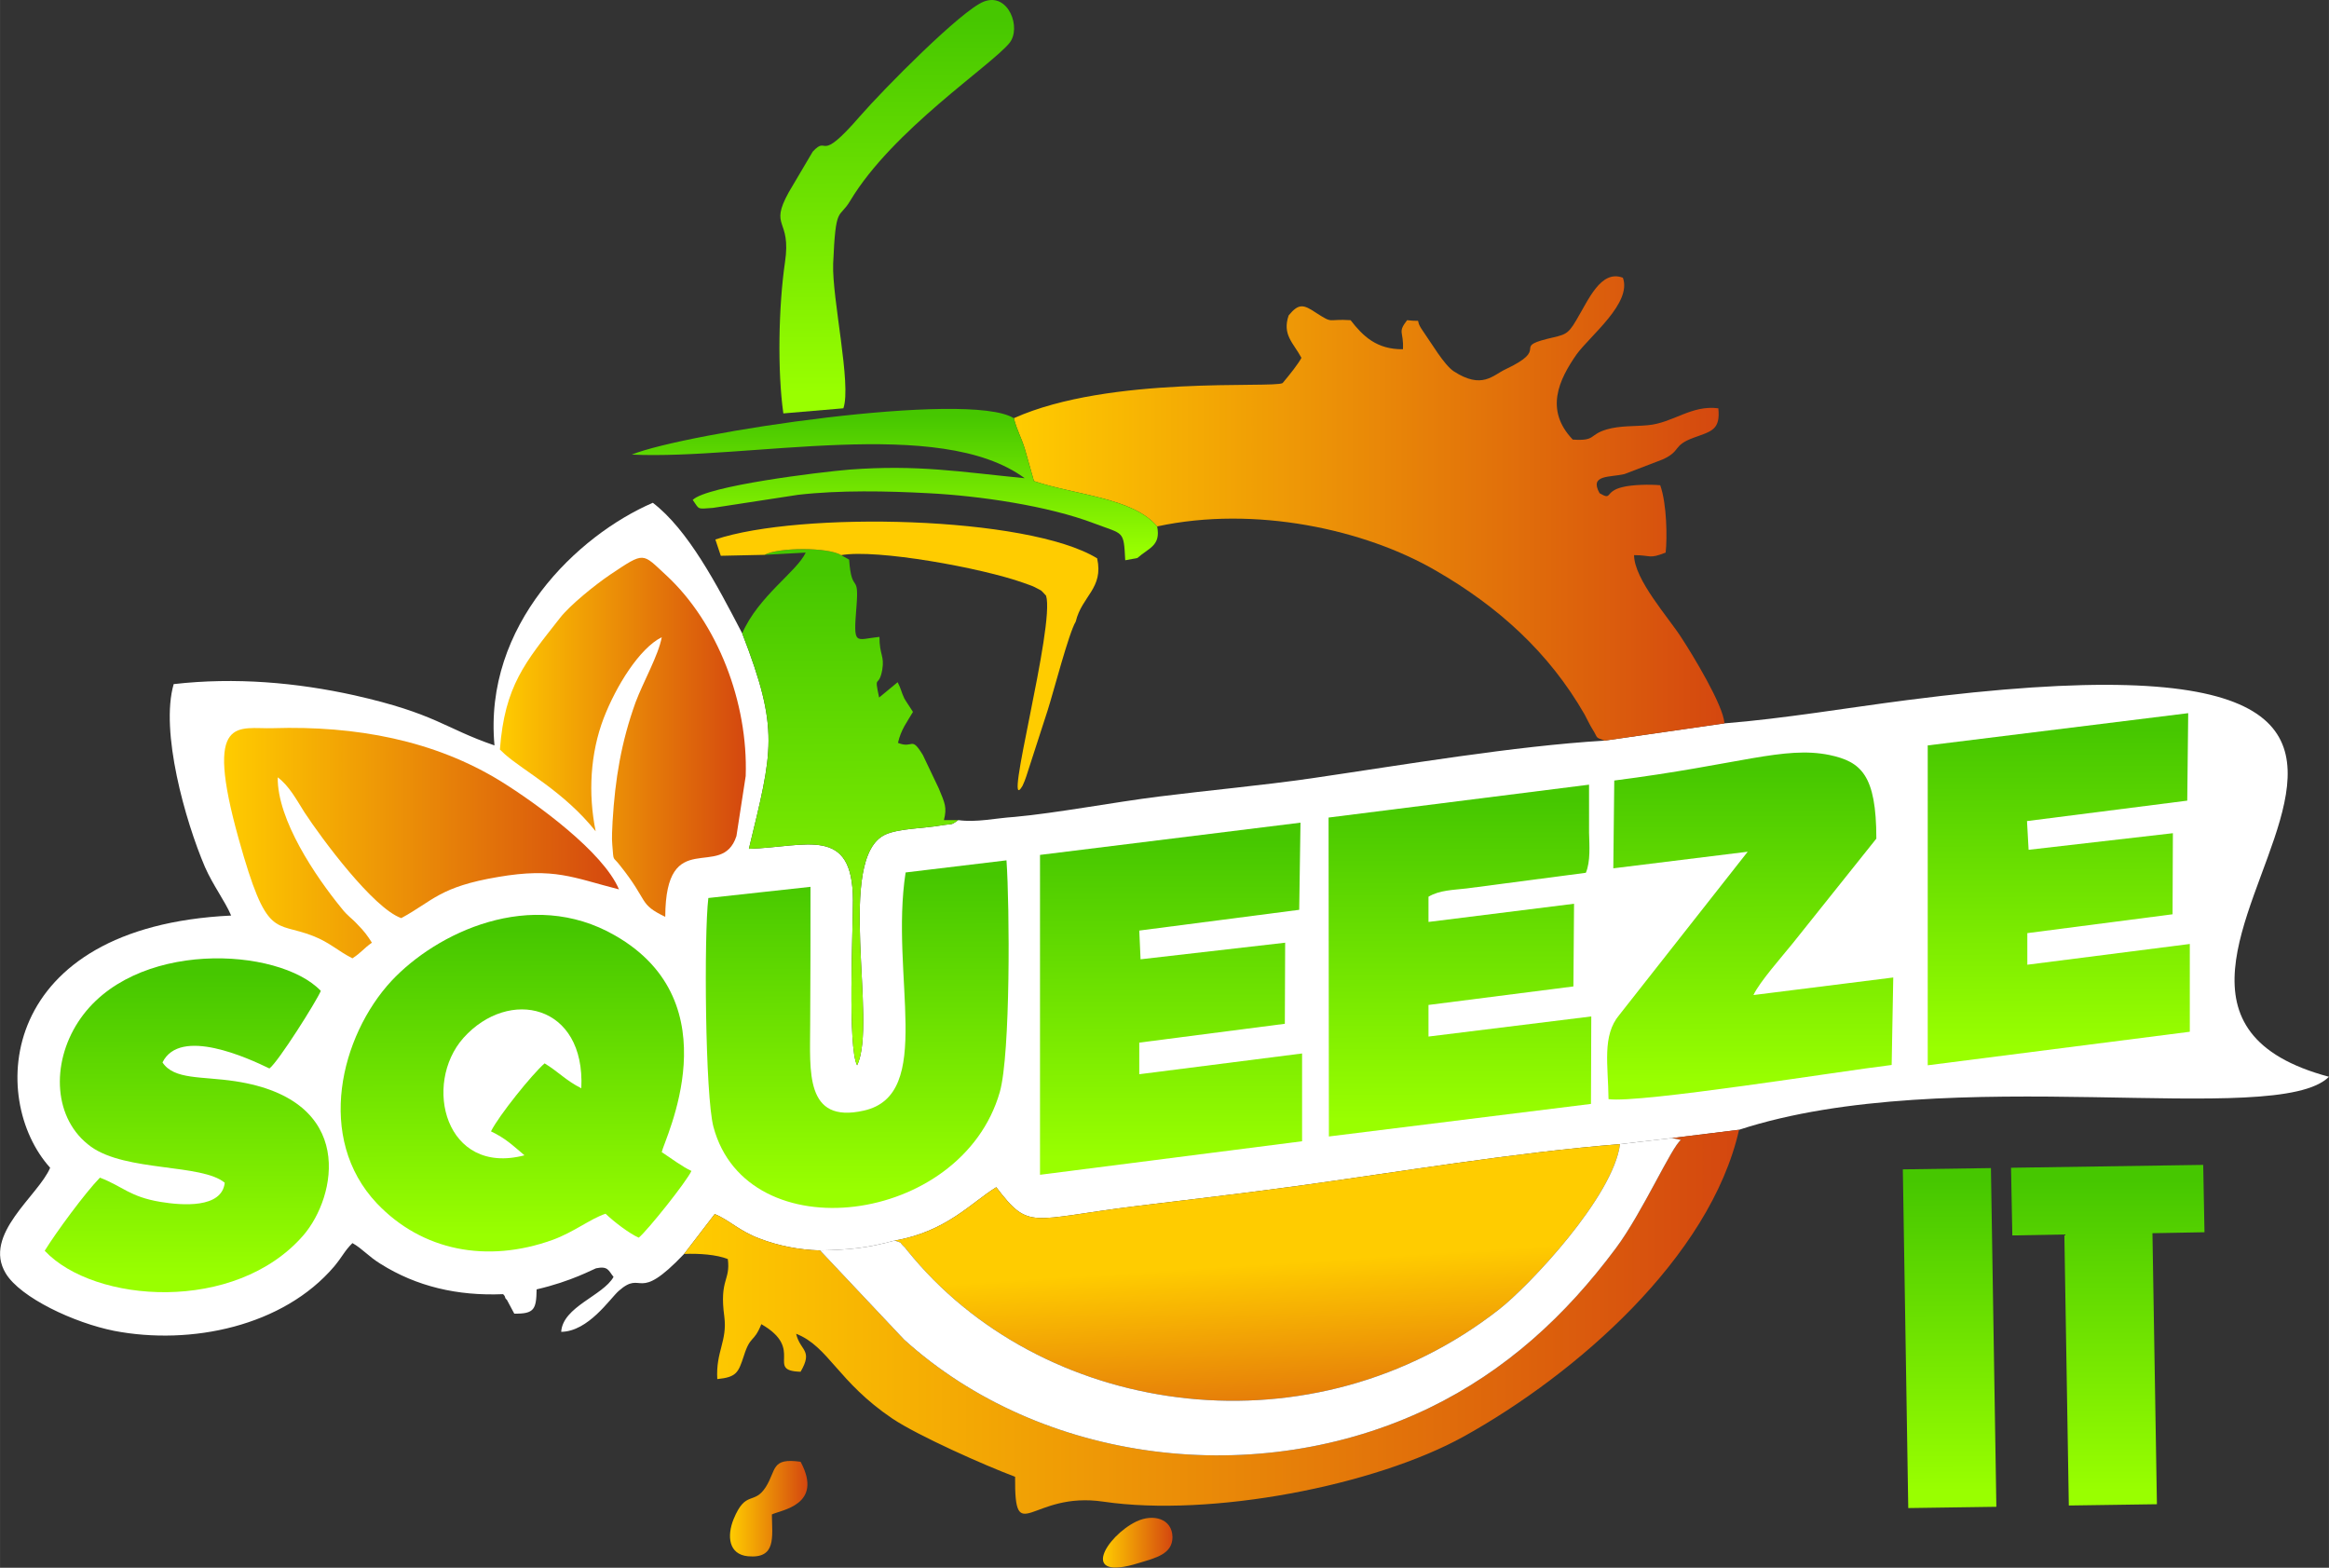 <?xml version="1.0" encoding="UTF-8"?><!DOCTYPE svg PUBLIC "-//W3C//DTD SVG 1.1//EN" "http://www.w3.org/Graphics/SVG/1.1/DTD/svg11.dtd"><!-- Creator: CorelDRAW X7 --><svg xmlns="http://www.w3.org/2000/svg" xmlns:xlink="http://www.w3.org/1999/xlink" xml:space="preserve" width="6.17in" height="4.153in" version="1.1" style="shape-rendering:geometricPrecision; text-rendering:geometricPrecision; image-rendering:optimizeQuality; fill-rule:evenodd; clip-rule:evenodd" viewBox="0 0 7296 4911">
 <rect x="0" y="0" width="7296" height="4911" fill="#333333" stroke="none"/>
 <defs>
  <style type="text/css">
   <![CDATA[
    .fil15 {fill:#FFCC00}
    .fil0 {fill:white}
    .fil7 {fill:url(#id0)}
    .fil10 {fill:url(#id1)}
    .fil16 {fill:url(#id2)}
    .fil1 {fill:url(#id3)}
    .fil11 {fill:url(#id4)}
    .fil17 {fill:url(#id5)}
    .fil13 {fill:url(#id6)}
    .fil14 {fill:url(#id7)}
    .fil4 {fill:url(#id8)}
    .fil2 {fill:url(#id9)}
    .fil8 {fill:url(#id10)}
    .fil18 {fill:url(#id11)}
    .fil9 {fill:url(#id12)}
    .fil19 {fill:url(#id13)}
    .fil12 {fill:url(#id14)}
    .fil6 {fill:url(#id15)}
    .fil5 {fill:url(#id16)}
    .fil3 {fill:url(#id17)}
   ]]>
  </style>
  <linearGradient id="id0" gradientUnits="userSpaceOnUse" x1="2143.3" y1="4140.03" x2="5448.08" y2="4140.03">
   <stop offset="0" style="stop-opacity:1; stop-color:#FFCC00"/>
   <stop offset="1" style="stop-opacity:1; stop-color:#D4470F"/>
  </linearGradient>
  <linearGradient id="id1" gradientUnits="userSpaceOnUse" xlink:href="#id0" x1="1566.22" y1="2309.47" x2="2336.54" y2="2309.47">
  </linearGradient>
  <linearGradient id="id2" gradientUnits="userSpaceOnUse" xlink:href="#id0" x1="2286.99" y1="4725.99" x2="2529.37" y2="4725.99">
  </linearGradient>
  <linearGradient id="id3" gradientUnits="userSpaceOnUse" xlink:href="#id0" x1="3175.98" y1="1592.62" x2="5402.2" y2="1592.62">
  </linearGradient>
  <linearGradient id="id4" gradientUnits="userSpaceOnUse" xlink:href="#id0" x1="702.043" y1="2641.23" x2="1939.41" y2="2641.23">
  </linearGradient>
  <linearGradient id="id5" gradientUnits="userSpaceOnUse" xlink:href="#id0" x1="3455.35" y1="4832.75" x2="3672.67" y2="4832.75">
  </linearGradient>
  <linearGradient id="id6" gradientUnits="userSpaceOnUse" x1="2809.92" y1="1232.92" x2="2806.13" y2="59.34">
   <stop offset="0" style="stop-opacity:1; stop-color:#99FF00"/>
   <stop offset="1" style="stop-opacity:1; stop-color:#46C700"/>
  </linearGradient>
  <linearGradient id="id7" gradientUnits="userSpaceOnUse" xlink:href="#id6" x1="2800.28" y1="1732.38" x2="2800.05" y2="1302.34">
  </linearGradient>
  <linearGradient id="id8" gradientUnits="userSpaceOnUse" xlink:href="#id6" x1="1615.3" y1="3870.16" x2="1613.62" y2="2914.11">
  </linearGradient>
  <linearGradient id="id9" gradientUnits="userSpaceOnUse" xlink:href="#id6" x1="5482.3" y1="3392.4" x2="5480.11" y2="2407.22">
  </linearGradient>
  <linearGradient id="id10" gradientUnits="userSpaceOnUse" xlink:href="#id6" x1="2684.66" y1="3731.75" x2="2682.58" y2="2744.6">
  </linearGradient>
  <linearGradient id="id11" gradientUnits="userSpaceOnUse" xlink:href="#id6" x1="6449.48" y1="3284.41" x2="6447.01" y2="2284.76">
  </linearGradient>
  <linearGradient id="id12" gradientUnits="userSpaceOnUse" xlink:href="#id6" x1="584.405" y1="3997.85" x2="582.366" y2="3049.92">
  </linearGradient>
  <linearGradient id="id13" gradientUnits="userSpaceOnUse" xlink:href="#id6" x1="6432.64" y1="4672.8" x2="6430.6" y2="3697.89">
  </linearGradient>
  <linearGradient id="id14" gradientUnits="userSpaceOnUse" xlink:href="#id6" x1="2665.39" y1="3259.86" x2="2658.98" y2="1794.23">
  </linearGradient>
  <linearGradient id="id15" gradientUnits="userSpaceOnUse" xlink:href="#id6" x1="3668.24" y1="3627.3" x2="3665.78" y2="2627.64">
  </linearGradient>
  <linearGradient id="id16" gradientUnits="userSpaceOnUse" xlink:href="#id6" x1="4573.03" y1="3507.69" x2="4570.58" y2="2508.4">
  </linearGradient>
  <linearGradient id="id17" gradientUnits="userSpaceOnUse" xlink:href="#id0" x1="3989.66" y1="3956.36" x2="4036.29" y2="4679.18">
  </linearGradient>
 </defs>
 <g id="Layer_x0020_1">
  <path class="fil0" d="M2143 3928l96 -125c46,19 78,54 141,77 57,22 121,35 189,37 95,-2 149,-8 234,-31 162,-28 241,-120 318,-167 105,137 104,100 439,59 171,-21 336,-40 504,-63 319,-44 683,-105 1011,-131l163 -19 210 -26c659,-215 1684,-2 1848,-166 -988,-264 1018,-1482 -1321,-1180 -187,24 -386,58 -573,73l-375 54c-285,17 -631,76 -918,118 -160,23 -318,37 -477,57 -144,18 -322,52 -454,64 -61,4 -119,18 -176,10 -26,18 -14,10 -56,17 -52,9 -129,9 -172,28 -158,72 -24,589 -89,723 -30,-56 -13,-419 -13,-517 -1,-235 -144,-167 -326,-161 74,-307 97,-371 -21,-675 -80,-154 -170,-325 -280,-409 -236,102 -531,383 -496,760 -158,-54 -182,-99 -439,-157 -181,-40 -373,-57 -566,-35 -43,148 36,428 98,573 25,57 63,107 82,152 -732,35 -762,574 -567,790 -36,87 -213,209 -139,331 46,76 214,155 340,180 240,46 529,-14 689,-202 28,-34 31,-47 57,-73 32,18 49,41 88,65 113,71 241,101 384,95 2,3 5,4 6,9 1,5 4,7 6,9l23 43c63,1 69,-14 70,-76 109,-25 179,-64 186,-66 38,-8 39,7 55,27 -33,59 -159,93 -164,172 85,-1 152,-103 180,-128 78,-69 54,43 205,-116z"/>
  <path class="fil1" d="M3176 1310c10,39 24,61 35,98l28 99c130,44 311,52 386,142 306,-66 651,9 874,139 194,112 353,255 465,450 7,13 17,34 24,45 20,31 6,25 39,37l375 -54c-2,-55 -102,-219 -135,-269 -41,-64 -147,-181 -148,-258 56,0 45,13 99,-8 5,-45 4,-152 -17,-211 -32,-3 -88,-2 -119,6 -57,14 -30,43 -71,19 -33,-59 32,-49 78,-60l120 -46c59,-27 29,-43 97,-68 55,-20 84,-24 77,-92 -85,-11 -142,46 -221,53 -43,4 -86,1 -128,13 -58,17 -33,37 -107,32 -89,-93 -43,-188 12,-267 43,-59 174,-161 145,-240 -69,-26 -107,68 -146,133 -28,48 -36,45 -93,59 -106,27 11,29 -129,95 -39,18 -73,64 -162,6 -30,-20 -69,-87 -97,-127 -31,-44 9,-26 -49,-33 -31,40 -10,34 -13,91 -83,1 -126,-42 -164,-91 -75,-5 -52,13 -108,-23 -39,-26 -54,-31 -86,8 -21,61 15,86 40,133 -10,19 -37,53 -59,79 -31,17 -541,-25 -842,110z"/>
  <path class="fil2" d="M5057 2445l-3 275 421 -52 -402 511c-55,65 -35,157 -34,264 96,14 736,-89 887,-107l5 -274 -438 55c19,-41 90,-121 123,-162l262 -328c0,-200 -48,-241 -147,-262 -142,-29 -282,30 -674,80z"/>
  <path class="fil3" d="M2803 3886c30,11 9,1 32,22 0,1 23,28 27,33 426,502 1252,617 1835,160 93,-73 357,-352 378,-517 -328,26 -692,87 -1011,131 -168,23 -333,42 -504,63 -335,41 -334,78 -439,-59 -77,47 -156,139 -318,167z"/>
  <path class="fil4" d="M1897 3802c27,26 76,63 104,75 28,-23 150,-176 165,-209 -28,-13 -63,-39 -93,-59 7,-38 225,-467 -147,-679 -263,-151 -559,-8 -700,143 -159,172 -239,492 -45,697 141,148 344,188 550,114 68,-25 118,-66 166,-82z"/>
  <path class="fil5" d="M4162 2561l1 999 821 -102 1 -274 -510 63 0 -99 454 -58 2 -259 -456 57 0 -79c35,-21 78,-21 120,-26l373 -49c15,-36 11,-86 10,-126 0,-50 0,-100 0,-150l-816 103z"/>
  <polygon class="fil6" points="3258,2678 3258,3680 4079,3575 4079,3300 3569,3365 3569,3266 4025,3207 4026,2953 3573,3005 3569,2915 4070,2850 4074,2577 "/>
  <path class="fil7" d="M5238 3565l28 6c-28,18 -121,228 -204,339 -157,211 -344,384 -586,501 -536,258 -1214,174 -1644,-215l-263 -279c-68,-2 -132,-15 -189,-37 -63,-23 -95,-58 -141,-77l-96 125c47,-2 102,2 137,16 9,68 -27,63 -11,180 10,77 -27,110 -22,196 61,-6 66,-21 83,-72 21,-67 31,-40 55,-100 138,79 11,146 123,149 40,-69 -1,-64 -14,-119 102,40 130,150 302,266 81,54 288,146 384,182 -2,227 49,44 277,78 334,49 849,-49 1130,-205 349,-194 770,-559 861,-960l-210 26z"/>
  <path class="fil8" d="M2837 2733c-50,323 93,696 -131,746 -186,42 -168,-125 -168,-269 1,-144 1,-288 1,-432l-320 35c-14,116 -10,620 16,717 105,393 777,309 897,-109 34,-120 31,-583 21,-726l-316 38z"/>
  <path class="fil9" d="M704 3705c-9,81 -134,71 -201,60 -97,-16 -119,-49 -190,-76 -46,47 -138,172 -173,229 155,165 597,197 810,-48 104,-120 169,-425 -213,-483 -105,-16 -192,-4 -228,-59 55,-112 269,-13 335,19 28,-21 147,-210 161,-243 -131,-138 -591,-163 -760,97 -86,132 -78,306 40,391 110,79 348,53 419,113z"/>
  <path class="fil0" d="M5075 3584c-21,165 -285,444 -378,517 -583,457 -1409,342 -1835,-160 -4,-5 -27,-32 -27,-33 -23,-21 -2,-11 -32,-22 -85,23 -139,29 -234,31l263 279c430,389 1108,473 1644,215 242,-117 429,-290 586,-501 83,-111 176,-321 204,-339l-28 -6 -163 19z"/>
  <path class="fil10" d="M1566 2348l16 15c60,53 185,117 284,241 -24,-118 -17,-244 25,-354 39,-101 112,-219 182,-254 -10,56 -58,140 -82,204 -45,125 -64,240 -72,373 -1,18 -3,55 -1,72 5,59 0,34 25,67 91,114 56,119 141,160 1,-289 177,-111 223,-253l29 -188c8,-230 -88,-480 -249,-629 -76,-70 -66,-75 -174,-3 -49,33 -128,97 -159,137 -109,139 -173,212 -188,412z"/>
  <path class="fil11" d="M1104 3002c29,-19 34,-30 61,-49 -13,-21 -25,-37 -44,-56 -22,-24 -31,-26 -52,-53 -80,-98 -201,-276 -199,-409 36,27 58,69 84,110 53,81 215,300 303,331 100,-54 119,-98 304,-129 176,-30 233,2 378,39 -49,-117 -258,-269 -369,-338 -209,-129 -455,-175 -714,-167 -108,4 -219,-49 -108,348 89,318 111,255 233,303 53,21 76,46 123,70z"/>
  <path class="fil12" d="M2325 1984c118,304 95,368 21,675 182,-6 325,-74 326,161 0,98 -17,461 13,517 65,-134 -69,-651 89,-723 43,-19 120,-19 172,-28 42,-7 30,1 56,-17l-45 0c10,-40 3,-53 -16,-99l-50 -105c-38,-62 -29,-18 -78,-38 10,-43 28,-64 47,-97 -6,-10 -22,-33 -27,-42 -10,-21 -10,-30 -21,-51l-58 48c-17,-78 -1,-26 10,-88 7,-43 -9,-45 -9,-102 -77,8 -82,31 -72,-95 9,-110 -15,-35 -23,-147l-25 -14c-39,-25 -196,-25 -240,-1l129 -7c-28,60 -148,136 -199,253z"/>
  <path class="fil13" d="M2454 1295l188 -16c26,-74 -36,-345 -32,-453 8,-188 18,-137 54,-198 132,-220 440,-422 498,-493 39,-47 -3,-160 -80,-130 -70,27 -313,273 -388,359 -134,155 -97,56 -148,111l-75 127c-63,114 9,80 -12,220 -20,137 -24,340 -5,473z"/>
  <path class="fil14" d="M3563 1748c36,-32 74,-38 62,-99 -75,-90 -256,-98 -386,-142l-28 -99c-11,-37 -25,-59 -35,-98 -141,-88 -1026,45 -1197,114 364,17 964,-123 1231,74 -203,-20 -335,-43 -549,-27 -96,8 -447,51 -491,95 22,30 11,29 63,25l267 -41c130,-15 279,-12 409,-5 157,8 374,39 520,95 92,35 91,20 96,115l38 -7z"/>
  <path class="fil15" d="M2395 1738c44,-24 201,-24 240,1 111,-20 441,40 572,87 13,5 24,8 34,13 28,15 16,6 36,27 29,93 -139,706 -74,596 4,-8 10,-23 12,-30l67 -207c18,-56 66,-242 88,-278 19,-80 88,-104 67,-198 -217,-133 -932,-148 -1196,-59l17 51 137 -3z"/>
  <path class="fil0" d="M1643 3619c-38,-32 -59,-53 -105,-75 25,-50 129,-179 168,-213 43,26 67,54 115,78 13,-264 -227,-316 -369,-158 -129,145 -57,433 191,368z"/>
  <path class="fil16" d="M2418 4744c28,-14 163,-29 90,-165 -93,-13 -75,25 -109,79 -37,58 -63,8 -101,101 -21,52 -16,110 45,116 89,8 76,-59 75,-131z"/>
  <path class="fil17" d="M3560 4766c-95,46 -182,190 8,130 53,-16 105,-28 105,-81 -1,-58 -60,-74 -113,-49z"/>
  <polygon class="fil18" points="6039,2335 6039,3337 6860,3232 6860,2957 6351,3022 6351,2923 6806,2864 6807,2610 6355,2662 6350,2572 6852,2508 6855,2234 "/>
  <path class="fil19" d="M6237 3659l17 1061 -276 4 -17 -1061 276 -4zm665 -10l4 211 -163 3 14 849 -276 4 -14 -849 -163 3 -4 -212 602 -9z"/>
 </g>
</svg>